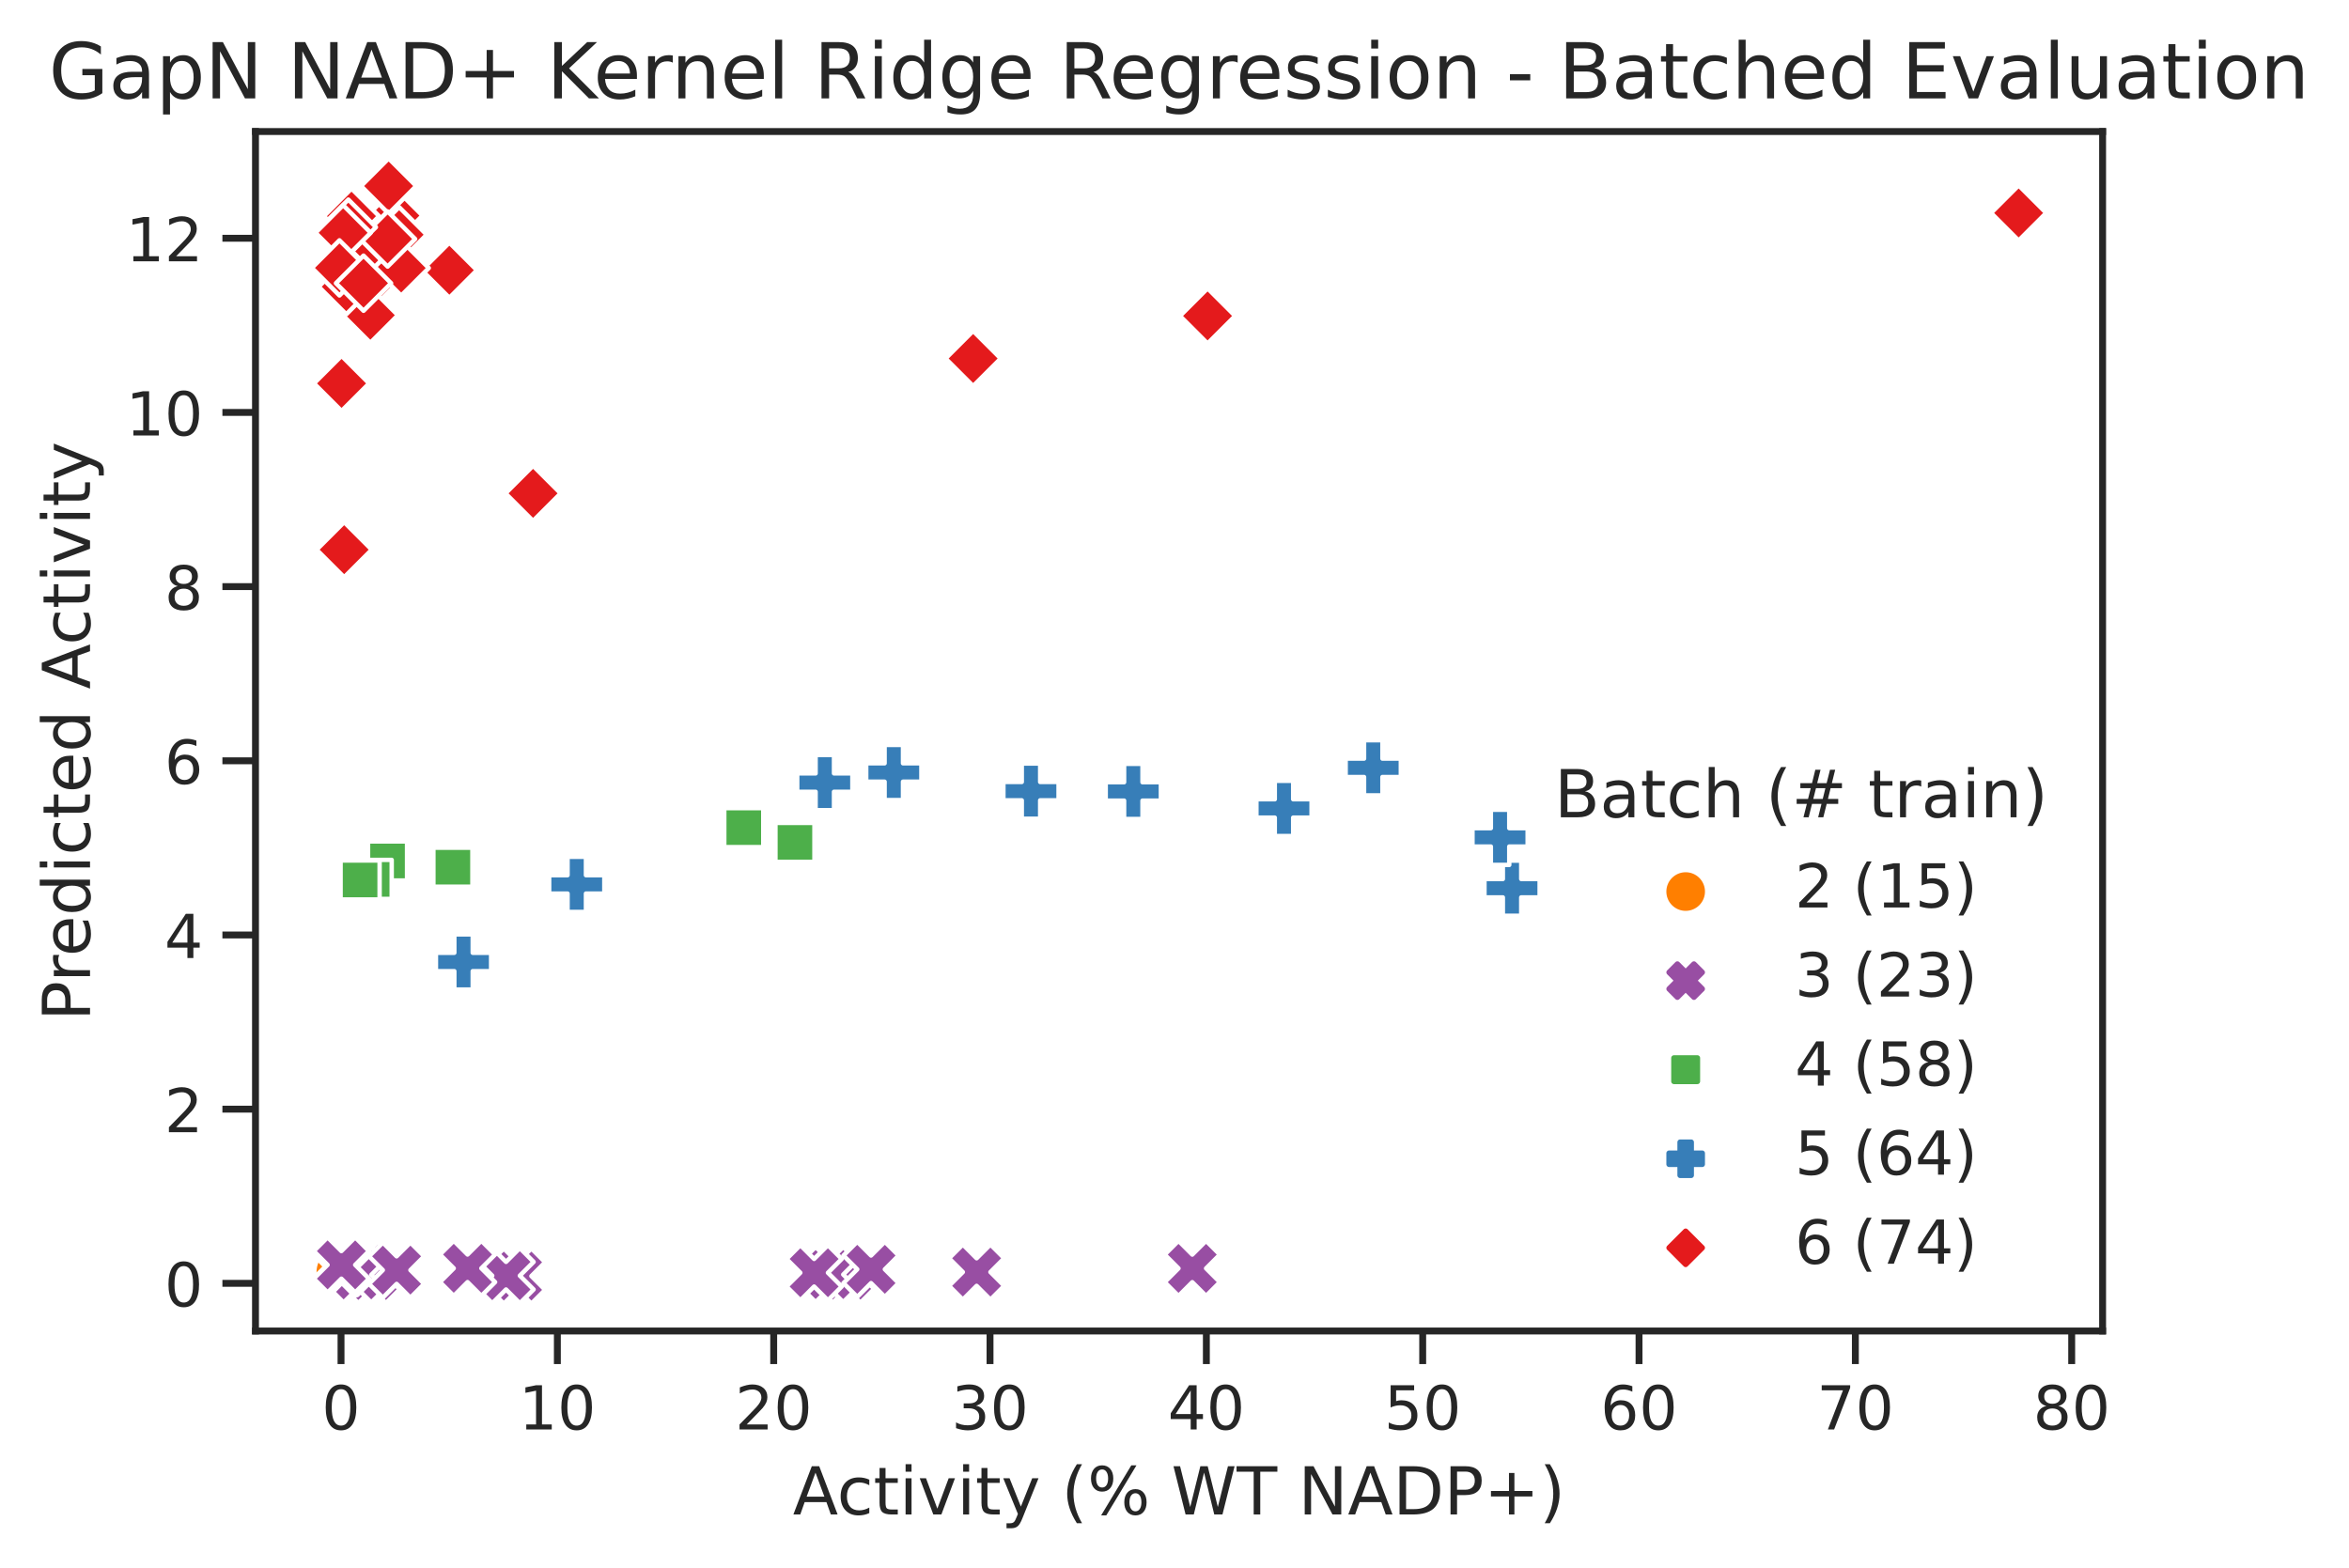 <?xml version="1.0" encoding="utf-8" standalone="no"?>
<!DOCTYPE svg PUBLIC "-//W3C//DTD SVG 1.1//EN"
  "http://www.w3.org/Graphics/SVG/1.1/DTD/svg11.dtd">
<!-- Created with matplotlib (https://matplotlib.org/) -->
<svg height="284.238pt" version="1.1" viewBox="0 0 425.772 284.238" width="425.772pt" xmlns="http://www.w3.org/2000/svg" xmlns:xlink="http://www.w3.org/1999/xlink">
 <defs>
  <style type="text/css">*{stroke-linecap:butt;stroke-linejoin:round;}</style>
 </defs>
 <g id="figure_1">
  <g id="patch_1">
   <path d="M 0 284.238 
L 425.772 284.238 
L 425.772 0 
L 0 0 
z
" style="fill:#ffffff;"/>
  </g>
  <g id="axes_1">
   <g id="patch_2">
    <path d="M 46.311 241.278 
L 381.111 241.278 
L 381.111 23.838 
L 46.311 23.838 
z
" style="fill:#ffffff;"/>
   </g>
   <g id="matplotlib.axis_1">
    <g id="xtick_1">
     <g id="line2d_1">
      <defs>
       <path d="M 0 0 
L 0 6 
" id="mb747b459cc" style="stroke:#262626;stroke-width:1.25;"/>
      </defs>
      <g>
       <use style="fill:#262626;stroke:#262626;stroke-width:1.25;" x="61.814" xlink:href="#mb747b459cc" y="241.278"/>
      </g>
     </g>
     <g id="text_1">
      <!-- 0 -->
      <g style="fill:#262626;" transform="translate(58.315 259.136)scale(0.11 -0.11)">
       <defs>
        <path d="M 31.781 66.406 
Q 24.172 66.406 20.328 58.906 
Q 16.5 51.422 16.5 36.375 
Q 16.5 21.391 20.328 13.891 
Q 24.172 6.391 31.781 6.391 
Q 39.453 6.391 43.281 13.891 
Q 47.125 21.391 47.125 36.375 
Q 47.125 51.422 43.281 58.906 
Q 39.453 66.406 31.781 66.406 
z
M 31.781 74.219 
Q 44.047 74.219 50.516 64.516 
Q 56.984 54.828 56.984 36.375 
Q 56.984 17.969 50.516 8.266 
Q 44.047 -1.422 31.781 -1.422 
Q 19.531 -1.422 13.062 8.266 
Q 6.594 17.969 6.594 36.375 
Q 6.594 54.828 13.062 64.516 
Q 19.531 74.219 31.781 74.219 
z
" id="DejaVuSans-48"/>
       </defs>
       <use xlink:href="#DejaVuSans-48"/>
      </g>
     </g>
    </g>
    <g id="xtick_2">
     <g id="line2d_2">
      <g>
       <use style="fill:#262626;stroke:#262626;stroke-width:1.25;" x="101.026" xlink:href="#mb747b459cc" y="241.278"/>
      </g>
     </g>
     <g id="text_2">
      <!-- 10 -->
      <g style="fill:#262626;" transform="translate(94.027 259.136)scale(0.11 -0.11)">
       <defs>
        <path d="M 12.406 8.297 
L 28.516 8.297 
L 28.516 63.922 
L 10.984 60.406 
L 10.984 69.391 
L 28.422 72.906 
L 38.281 72.906 
L 38.281 8.297 
L 54.391 8.297 
L 54.391 0 
L 12.406 0 
z
" id="DejaVuSans-49"/>
       </defs>
       <use xlink:href="#DejaVuSans-49"/>
       <use x="63.623" xlink:href="#DejaVuSans-48"/>
      </g>
     </g>
    </g>
    <g id="xtick_3">
     <g id="line2d_3">
      <g>
       <use style="fill:#262626;stroke:#262626;stroke-width:1.25;" x="140.238" xlink:href="#mb747b459cc" y="241.278"/>
      </g>
     </g>
     <g id="text_3">
      <!-- 20 -->
      <g style="fill:#262626;" transform="translate(133.239 259.136)scale(0.11 -0.11)">
       <defs>
        <path d="M 19.188 8.297 
L 53.609 8.297 
L 53.609 0 
L 7.328 0 
L 7.328 8.297 
Q 12.938 14.109 22.625 23.891 
Q 32.328 33.688 34.812 36.531 
Q 39.547 41.844 41.422 45.531 
Q 43.312 49.219 43.312 52.781 
Q 43.312 58.594 39.234 62.25 
Q 35.156 65.922 28.609 65.922 
Q 23.969 65.922 18.812 64.312 
Q 13.672 62.703 7.812 59.422 
L 7.812 69.391 
Q 13.766 71.781 18.938 73 
Q 24.125 74.219 28.422 74.219 
Q 39.75 74.219 46.484 68.547 
Q 53.219 62.891 53.219 53.422 
Q 53.219 48.922 51.531 44.891 
Q 49.859 40.875 45.406 35.406 
Q 44.188 33.984 37.641 27.219 
Q 31.109 20.453 19.188 8.297 
z
" id="DejaVuSans-50"/>
       </defs>
       <use xlink:href="#DejaVuSans-50"/>
       <use x="63.623" xlink:href="#DejaVuSans-48"/>
      </g>
     </g>
    </g>
    <g id="xtick_4">
     <g id="line2d_4">
      <g>
       <use style="fill:#262626;stroke:#262626;stroke-width:1.25;" x="179.449" xlink:href="#mb747b459cc" y="241.278"/>
      </g>
     </g>
     <g id="text_4">
      <!-- 30 -->
      <g style="fill:#262626;" transform="translate(172.451 259.136)scale(0.11 -0.11)">
       <defs>
        <path d="M 40.578 39.312 
Q 47.656 37.797 51.625 33 
Q 55.609 28.219 55.609 21.188 
Q 55.609 10.406 48.188 4.484 
Q 40.766 -1.422 27.094 -1.422 
Q 22.516 -1.422 17.656 -0.516 
Q 12.797 0.391 7.625 2.203 
L 7.625 11.719 
Q 11.719 9.328 16.594 8.109 
Q 21.484 6.891 26.812 6.891 
Q 36.078 6.891 40.938 10.547 
Q 45.797 14.203 45.797 21.188 
Q 45.797 27.641 41.281 31.266 
Q 36.766 34.906 28.719 34.906 
L 20.219 34.906 
L 20.219 43.016 
L 29.109 43.016 
Q 36.375 43.016 40.234 45.922 
Q 44.094 48.828 44.094 54.297 
Q 44.094 59.906 40.109 62.906 
Q 36.141 65.922 28.719 65.922 
Q 24.656 65.922 20.016 65.031 
Q 15.375 64.156 9.812 62.312 
L 9.812 71.094 
Q 15.438 72.656 20.344 73.438 
Q 25.25 74.219 29.594 74.219 
Q 40.828 74.219 47.359 69.109 
Q 53.906 64.016 53.906 55.328 
Q 53.906 49.266 50.438 45.094 
Q 46.969 40.922 40.578 39.312 
z
" id="DejaVuSans-51"/>
       </defs>
       <use xlink:href="#DejaVuSans-51"/>
       <use x="63.623" xlink:href="#DejaVuSans-48"/>
      </g>
     </g>
    </g>
    <g id="xtick_5">
     <g id="line2d_5">
      <g>
       <use style="fill:#262626;stroke:#262626;stroke-width:1.25;" x="218.661" xlink:href="#mb747b459cc" y="241.278"/>
      </g>
     </g>
     <g id="text_5">
      <!-- 40 -->
      <g style="fill:#262626;" transform="translate(211.662 259.136)scale(0.11 -0.11)">
       <defs>
        <path d="M 37.797 64.312 
L 12.891 25.391 
L 37.797 25.391 
z
M 35.203 72.906 
L 47.609 72.906 
L 47.609 25.391 
L 58.016 25.391 
L 58.016 17.188 
L 47.609 17.188 
L 47.609 0 
L 37.797 0 
L 37.797 17.188 
L 4.891 17.188 
L 4.891 26.703 
z
" id="DejaVuSans-52"/>
       </defs>
       <use xlink:href="#DejaVuSans-52"/>
       <use x="63.623" xlink:href="#DejaVuSans-48"/>
      </g>
     </g>
    </g>
    <g id="xtick_6">
     <g id="line2d_6">
      <g>
       <use style="fill:#262626;stroke:#262626;stroke-width:1.25;" x="257.873" xlink:href="#mb747b459cc" y="241.278"/>
      </g>
     </g>
     <g id="text_6">
      <!-- 50 -->
      <g style="fill:#262626;" transform="translate(250.874 259.136)scale(0.11 -0.11)">
       <defs>
        <path d="M 10.797 72.906 
L 49.516 72.906 
L 49.516 64.594 
L 19.828 64.594 
L 19.828 46.734 
Q 21.969 47.469 24.109 47.828 
Q 26.266 48.188 28.422 48.188 
Q 40.625 48.188 47.75 41.5 
Q 54.891 34.812 54.891 23.391 
Q 54.891 11.625 47.562 5.094 
Q 40.234 -1.422 26.906 -1.422 
Q 22.312 -1.422 17.547 -0.641 
Q 12.797 0.141 7.719 1.703 
L 7.719 11.625 
Q 12.109 9.234 16.797 8.062 
Q 21.484 6.891 26.703 6.891 
Q 35.156 6.891 40.078 11.328 
Q 45.016 15.766 45.016 23.391 
Q 45.016 31 40.078 35.438 
Q 35.156 39.891 26.703 39.891 
Q 22.75 39.891 18.812 39.016 
Q 14.891 38.141 10.797 36.281 
z
" id="DejaVuSans-53"/>
       </defs>
       <use xlink:href="#DejaVuSans-53"/>
       <use x="63.623" xlink:href="#DejaVuSans-48"/>
      </g>
     </g>
    </g>
    <g id="xtick_7">
     <g id="line2d_7">
      <g>
       <use style="fill:#262626;stroke:#262626;stroke-width:1.25;" x="297.085" xlink:href="#mb747b459cc" y="241.278"/>
      </g>
     </g>
     <g id="text_7">
      <!-- 60 -->
      <g style="fill:#262626;" transform="translate(290.086 259.136)scale(0.11 -0.11)">
       <defs>
        <path d="M 33.016 40.375 
Q 26.375 40.375 22.484 35.828 
Q 18.609 31.297 18.609 23.391 
Q 18.609 15.531 22.484 10.953 
Q 26.375 6.391 33.016 6.391 
Q 39.656 6.391 43.531 10.953 
Q 47.406 15.531 47.406 23.391 
Q 47.406 31.297 43.531 35.828 
Q 39.656 40.375 33.016 40.375 
z
M 52.594 71.297 
L 52.594 62.312 
Q 48.875 64.062 45.094 64.984 
Q 41.312 65.922 37.594 65.922 
Q 27.828 65.922 22.672 59.328 
Q 17.531 52.734 16.797 39.406 
Q 19.672 43.656 24.016 45.922 
Q 28.375 48.188 33.594 48.188 
Q 44.578 48.188 50.953 41.516 
Q 57.328 34.859 57.328 23.391 
Q 57.328 12.156 50.688 5.359 
Q 44.047 -1.422 33.016 -1.422 
Q 20.359 -1.422 13.672 8.266 
Q 6.984 17.969 6.984 36.375 
Q 6.984 53.656 15.188 63.938 
Q 23.391 74.219 37.203 74.219 
Q 40.922 74.219 44.703 73.484 
Q 48.484 72.75 52.594 71.297 
z
" id="DejaVuSans-54"/>
       </defs>
       <use xlink:href="#DejaVuSans-54"/>
       <use x="63.623" xlink:href="#DejaVuSans-48"/>
      </g>
     </g>
    </g>
    <g id="xtick_8">
     <g id="line2d_8">
      <g>
       <use style="fill:#262626;stroke:#262626;stroke-width:1.25;" x="336.297" xlink:href="#mb747b459cc" y="241.278"/>
      </g>
     </g>
     <g id="text_8">
      <!-- 70 -->
      <g style="fill:#262626;" transform="translate(329.298 259.136)scale(0.11 -0.11)">
       <defs>
        <path d="M 8.203 72.906 
L 55.078 72.906 
L 55.078 68.703 
L 28.609 0 
L 18.312 0 
L 43.219 64.594 
L 8.203 64.594 
z
" id="DejaVuSans-55"/>
       </defs>
       <use xlink:href="#DejaVuSans-55"/>
       <use x="63.623" xlink:href="#DejaVuSans-48"/>
      </g>
     </g>
    </g>
    <g id="xtick_9">
     <g id="line2d_9">
      <g>
       <use style="fill:#262626;stroke:#262626;stroke-width:1.25;" x="375.508" xlink:href="#mb747b459cc" y="241.278"/>
      </g>
     </g>
     <g id="text_9">
      <!-- 80 -->
      <g style="fill:#262626;" transform="translate(368.51 259.136)scale(0.11 -0.11)">
       <defs>
        <path d="M 31.781 34.625 
Q 24.75 34.625 20.719 30.859 
Q 16.703 27.094 16.703 20.516 
Q 16.703 13.922 20.719 10.156 
Q 24.75 6.391 31.781 6.391 
Q 38.812 6.391 42.859 10.172 
Q 46.922 13.969 46.922 20.516 
Q 46.922 27.094 42.891 30.859 
Q 38.875 34.625 31.781 34.625 
z
M 21.922 38.812 
Q 15.578 40.375 12.031 44.719 
Q 8.5 49.078 8.5 55.328 
Q 8.5 64.062 14.719 69.141 
Q 20.953 74.219 31.781 74.219 
Q 42.672 74.219 48.875 69.141 
Q 55.078 64.062 55.078 55.328 
Q 55.078 49.078 51.531 44.719 
Q 48 40.375 41.703 38.812 
Q 48.828 37.156 52.797 32.312 
Q 56.781 27.484 56.781 20.516 
Q 56.781 9.906 50.312 4.234 
Q 43.844 -1.422 31.781 -1.422 
Q 19.734 -1.422 13.25 4.234 
Q 6.781 9.906 6.781 20.516 
Q 6.781 27.484 10.781 32.312 
Q 14.797 37.156 21.922 38.812 
z
M 18.312 54.391 
Q 18.312 48.734 21.844 45.562 
Q 25.391 42.391 31.781 42.391 
Q 38.141 42.391 41.719 45.562 
Q 45.312 48.734 45.312 54.391 
Q 45.312 60.062 41.719 63.234 
Q 38.141 66.406 31.781 66.406 
Q 25.391 66.406 21.844 63.234 
Q 18.312 60.062 18.312 54.391 
z
" id="DejaVuSans-56"/>
       </defs>
       <use xlink:href="#DejaVuSans-56"/>
       <use x="63.623" xlink:href="#DejaVuSans-48"/>
      </g>
     </g>
    </g>
    <g id="text_10">
     <!-- Activity (% WT NADP+) -->
     <g style="fill:#262626;" transform="translate(143.713 274.542)scale(0.12 -0.12)">
      <defs>
       <path d="M 34.188 63.188 
L 20.797 26.906 
L 47.609 26.906 
z
M 28.609 72.906 
L 39.797 72.906 
L 67.578 0 
L 57.328 0 
L 50.688 18.703 
L 17.828 18.703 
L 11.188 0 
L 0.781 0 
z
" id="DejaVuSans-65"/>
       <path d="M 48.781 52.594 
L 48.781 44.188 
Q 44.969 46.297 41.141 47.344 
Q 37.312 48.391 33.406 48.391 
Q 24.656 48.391 19.812 42.844 
Q 14.984 37.312 14.984 27.297 
Q 14.984 17.281 19.812 11.734 
Q 24.656 6.203 33.406 6.203 
Q 37.312 6.203 41.141 7.25 
Q 44.969 8.297 48.781 10.406 
L 48.781 2.094 
Q 45.016 0.344 40.984 -0.531 
Q 36.969 -1.422 32.422 -1.422 
Q 20.062 -1.422 12.781 6.344 
Q 5.516 14.109 5.516 27.297 
Q 5.516 40.672 12.859 48.328 
Q 20.219 56 33.016 56 
Q 37.156 56 41.109 55.141 
Q 45.062 54.297 48.781 52.594 
z
" id="DejaVuSans-99"/>
       <path d="M 18.312 70.219 
L 18.312 54.688 
L 36.812 54.688 
L 36.812 47.703 
L 18.312 47.703 
L 18.312 18.016 
Q 18.312 11.328 20.141 9.422 
Q 21.969 7.516 27.594 7.516 
L 36.812 7.516 
L 36.812 0 
L 27.594 0 
Q 17.188 0 13.234 3.875 
Q 9.281 7.766 9.281 18.016 
L 9.281 47.703 
L 2.688 47.703 
L 2.688 54.688 
L 9.281 54.688 
L 9.281 70.219 
z
" id="DejaVuSans-116"/>
       <path d="M 9.422 54.688 
L 18.406 54.688 
L 18.406 0 
L 9.422 0 
z
M 9.422 75.984 
L 18.406 75.984 
L 18.406 64.594 
L 9.422 64.594 
z
" id="DejaVuSans-105"/>
       <path d="M 2.984 54.688 
L 12.5 54.688 
L 29.594 8.797 
L 46.688 54.688 
L 56.203 54.688 
L 35.688 0 
L 23.484 0 
z
" id="DejaVuSans-118"/>
       <path d="M 32.172 -5.078 
Q 28.375 -14.844 24.75 -17.812 
Q 21.141 -20.797 15.094 -20.797 
L 7.906 -20.797 
L 7.906 -13.281 
L 13.188 -13.281 
Q 16.891 -13.281 18.938 -11.516 
Q 21 -9.766 23.484 -3.219 
L 25.094 0.875 
L 2.984 54.688 
L 12.5 54.688 
L 29.594 11.922 
L 46.688 54.688 
L 56.203 54.688 
z
" id="DejaVuSans-121"/>
       <path id="DejaVuSans-32"/>
       <path d="M 31 75.875 
Q 24.469 64.656 21.281 53.656 
Q 18.109 42.672 18.109 31.391 
Q 18.109 20.125 21.312 9.062 
Q 24.516 -2 31 -13.188 
L 23.188 -13.188 
Q 15.875 -1.703 12.234 9.375 
Q 8.594 20.453 8.594 31.391 
Q 8.594 42.281 12.203 53.312 
Q 15.828 64.359 23.188 75.875 
z
" id="DejaVuSans-40"/>
       <path d="M 72.703 32.078 
Q 68.453 32.078 66.031 28.469 
Q 63.625 24.859 63.625 18.406 
Q 63.625 12.062 66.031 8.422 
Q 68.453 4.781 72.703 4.781 
Q 76.859 4.781 79.266 8.422 
Q 81.688 12.062 81.688 18.406 
Q 81.688 24.812 79.266 28.438 
Q 76.859 32.078 72.703 32.078 
z
M 72.703 38.281 
Q 80.422 38.281 84.953 32.906 
Q 89.5 27.547 89.5 18.406 
Q 89.5 9.281 84.938 3.922 
Q 80.375 -1.422 72.703 -1.422 
Q 64.891 -1.422 60.344 3.922 
Q 55.812 9.281 55.812 18.406 
Q 55.812 27.594 60.375 32.938 
Q 64.938 38.281 72.703 38.281 
z
M 22.312 68.016 
Q 18.109 68.016 15.688 64.375 
Q 13.281 60.75 13.281 54.391 
Q 13.281 47.953 15.672 44.328 
Q 18.062 40.719 22.312 40.719 
Q 26.562 40.719 28.969 44.328 
Q 31.391 47.953 31.391 54.391 
Q 31.391 60.688 28.953 64.344 
Q 26.516 68.016 22.312 68.016 
z
M 66.406 74.219 
L 74.219 74.219 
L 28.609 -1.422 
L 20.797 -1.422 
z
M 22.312 74.219 
Q 30.031 74.219 34.609 68.875 
Q 39.203 63.531 39.203 54.391 
Q 39.203 45.172 34.641 39.844 
Q 30.078 34.516 22.312 34.516 
Q 14.547 34.516 10.031 39.859 
Q 5.516 45.219 5.516 54.391 
Q 5.516 63.484 10.047 68.844 
Q 14.594 74.219 22.312 74.219 
z
" id="DejaVuSans-37"/>
       <path d="M 3.328 72.906 
L 13.281 72.906 
L 28.609 11.281 
L 43.891 72.906 
L 54.984 72.906 
L 70.312 11.281 
L 85.594 72.906 
L 95.609 72.906 
L 77.297 0 
L 64.891 0 
L 49.516 63.281 
L 33.984 0 
L 21.578 0 
z
" id="DejaVuSans-87"/>
       <path d="M -0.297 72.906 
L 61.375 72.906 
L 61.375 64.594 
L 35.5 64.594 
L 35.5 0 
L 25.594 0 
L 25.594 64.594 
L -0.297 64.594 
z
" id="DejaVuSans-84"/>
       <path d="M 9.812 72.906 
L 23.094 72.906 
L 55.422 11.922 
L 55.422 72.906 
L 64.984 72.906 
L 64.984 0 
L 51.703 0 
L 19.391 60.984 
L 19.391 0 
L 9.812 0 
z
" id="DejaVuSans-78"/>
       <path d="M 19.672 64.797 
L 19.672 8.109 
L 31.594 8.109 
Q 46.688 8.109 53.688 14.938 
Q 60.688 21.781 60.688 36.531 
Q 60.688 51.172 53.688 57.984 
Q 46.688 64.797 31.594 64.797 
z
M 9.812 72.906 
L 30.078 72.906 
Q 51.266 72.906 61.172 64.094 
Q 71.094 55.281 71.094 36.531 
Q 71.094 17.672 61.125 8.828 
Q 51.172 0 30.078 0 
L 9.812 0 
z
" id="DejaVuSans-68"/>
       <path d="M 19.672 64.797 
L 19.672 37.406 
L 32.078 37.406 
Q 38.969 37.406 42.719 40.969 
Q 46.484 44.531 46.484 51.125 
Q 46.484 57.672 42.719 61.234 
Q 38.969 64.797 32.078 64.797 
z
M 9.812 72.906 
L 32.078 72.906 
Q 44.344 72.906 50.609 67.359 
Q 56.891 61.812 56.891 51.125 
Q 56.891 40.328 50.609 34.812 
Q 44.344 29.297 32.078 29.297 
L 19.672 29.297 
L 19.672 0 
L 9.812 0 
z
" id="DejaVuSans-80"/>
       <path d="M 46 62.703 
L 46 35.5 
L 73.188 35.5 
L 73.188 27.203 
L 46 27.203 
L 46 0 
L 37.797 0 
L 37.797 27.203 
L 10.594 27.203 
L 10.594 35.5 
L 37.797 35.5 
L 37.797 62.703 
z
" id="DejaVuSans-43"/>
       <path d="M 8.016 75.875 
L 15.828 75.875 
Q 23.141 64.359 26.781 53.312 
Q 30.422 42.281 30.422 31.391 
Q 30.422 20.453 26.781 9.375 
Q 23.141 -1.703 15.828 -13.188 
L 8.016 -13.188 
Q 14.5 -2 17.703 9.062 
Q 20.906 20.125 20.906 31.391 
Q 20.906 42.672 17.703 53.656 
Q 14.5 64.656 8.016 75.875 
z
" id="DejaVuSans-41"/>
      </defs>
      <use xlink:href="#DejaVuSans-65"/>
      <use x="66.658" xlink:href="#DejaVuSans-99"/>
      <use x="121.639" xlink:href="#DejaVuSans-116"/>
      <use x="160.848" xlink:href="#DejaVuSans-105"/>
      <use x="188.631" xlink:href="#DejaVuSans-118"/>
      <use x="247.811" xlink:href="#DejaVuSans-105"/>
      <use x="275.594" xlink:href="#DejaVuSans-116"/>
      <use x="314.803" xlink:href="#DejaVuSans-121"/>
      <use x="373.982" xlink:href="#DejaVuSans-32"/>
      <use x="405.77" xlink:href="#DejaVuSans-40"/>
      <use x="444.783" xlink:href="#DejaVuSans-37"/>
      <use x="539.803" xlink:href="#DejaVuSans-32"/>
      <use x="571.59" xlink:href="#DejaVuSans-87"/>
      <use x="670.467" xlink:href="#DejaVuSans-84"/>
      <use x="731.551" xlink:href="#DejaVuSans-32"/>
      <use x="763.338" xlink:href="#DejaVuSans-78"/>
      <use x="838.143" xlink:href="#DejaVuSans-65"/>
      <use x="906.551" xlink:href="#DejaVuSans-68"/>
      <use x="983.553" xlink:href="#DejaVuSans-80"/>
      <use x="1043.855" xlink:href="#DejaVuSans-43"/>
      <use x="1127.645" xlink:href="#DejaVuSans-41"/>
     </g>
    </g>
   </g>
   <g id="matplotlib.axis_2">
    <g id="ytick_1">
     <g id="line2d_10">
      <defs>
       <path d="M 0 0 
L -6 0 
" id="m941c084f4f" style="stroke:#262626;stroke-width:1.25;"/>
      </defs>
      <g>
       <use style="fill:#262626;stroke:#262626;stroke-width:1.25;" x="46.311" xlink:href="#m941c084f4f" y="232.645"/>
      </g>
     </g>
     <g id="text_11">
      <!-- 0 -->
      <g style="fill:#262626;" transform="translate(29.812 236.824)scale(0.11 -0.11)">
       <use xlink:href="#DejaVuSans-48"/>
      </g>
     </g>
    </g>
    <g id="ytick_2">
     <g id="line2d_11">
      <g>
       <use style="fill:#262626;stroke:#262626;stroke-width:1.25;" x="46.311" xlink:href="#m941c084f4f" y="201.069"/>
      </g>
     </g>
     <g id="text_12">
      <!-- 2 -->
      <g style="fill:#262626;" transform="translate(29.812 205.248)scale(0.11 -0.11)">
       <use xlink:href="#DejaVuSans-50"/>
      </g>
     </g>
    </g>
    <g id="ytick_3">
     <g id="line2d_12">
      <g>
       <use style="fill:#262626;stroke:#262626;stroke-width:1.25;" x="46.311" xlink:href="#m941c084f4f" y="169.492"/>
      </g>
     </g>
     <g id="text_13">
      <!-- 4 -->
      <g style="fill:#262626;" transform="translate(29.812 173.671)scale(0.11 -0.11)">
       <use xlink:href="#DejaVuSans-52"/>
      </g>
     </g>
    </g>
    <g id="ytick_4">
     <g id="line2d_13">
      <g>
       <use style="fill:#262626;stroke:#262626;stroke-width:1.25;" x="46.311" xlink:href="#m941c084f4f" y="137.916"/>
      </g>
     </g>
     <g id="text_14">
      <!-- 6 -->
      <g style="fill:#262626;" transform="translate(29.812 142.095)scale(0.11 -0.11)">
       <use xlink:href="#DejaVuSans-54"/>
      </g>
     </g>
    </g>
    <g id="ytick_5">
     <g id="line2d_14">
      <g>
       <use style="fill:#262626;stroke:#262626;stroke-width:1.25;" x="46.311" xlink:href="#m941c084f4f" y="106.34"/>
      </g>
     </g>
     <g id="text_15">
      <!-- 8 -->
      <g style="fill:#262626;" transform="translate(29.812 110.519)scale(0.11 -0.11)">
       <use xlink:href="#DejaVuSans-56"/>
      </g>
     </g>
    </g>
    <g id="ytick_6">
     <g id="line2d_15">
      <g>
       <use style="fill:#262626;stroke:#262626;stroke-width:1.25;" x="46.311" xlink:href="#m941c084f4f" y="74.763"/>
      </g>
     </g>
     <g id="text_16">
      <!-- 10 -->
      <g style="fill:#262626;" transform="translate(22.814 78.942)scale(0.11 -0.11)">
       <use xlink:href="#DejaVuSans-49"/>
       <use x="63.623" xlink:href="#DejaVuSans-48"/>
      </g>
     </g>
    </g>
    <g id="ytick_7">
     <g id="line2d_16">
      <g>
       <use style="fill:#262626;stroke:#262626;stroke-width:1.25;" x="46.311" xlink:href="#m941c084f4f" y="43.187"/>
      </g>
     </g>
     <g id="text_17">
      <!-- 12 -->
      <g style="fill:#262626;" transform="translate(22.814 47.366)scale(0.11 -0.11)">
       <use xlink:href="#DejaVuSans-49"/>
       <use x="63.623" xlink:href="#DejaVuSans-50"/>
      </g>
     </g>
    </g>
    <g id="text_18">
     <!-- Predicted Activity -->
     <g style="fill:#262626;" transform="translate(16.318 185.068)rotate(-90)scale(0.12 -0.12)">
      <defs>
       <path d="M 41.109 46.297 
Q 39.594 47.172 37.812 47.578 
Q 36.031 48 33.891 48 
Q 26.266 48 22.188 43.047 
Q 18.109 38.094 18.109 28.812 
L 18.109 0 
L 9.078 0 
L 9.078 54.688 
L 18.109 54.688 
L 18.109 46.188 
Q 20.953 51.172 25.484 53.578 
Q 30.031 56 36.531 56 
Q 37.453 56 38.578 55.875 
Q 39.703 55.766 41.062 55.516 
z
" id="DejaVuSans-114"/>
       <path d="M 56.203 29.594 
L 56.203 25.203 
L 14.891 25.203 
Q 15.484 15.922 20.484 11.062 
Q 25.484 6.203 34.422 6.203 
Q 39.594 6.203 44.453 7.469 
Q 49.312 8.734 54.109 11.281 
L 54.109 2.781 
Q 49.266 0.734 44.188 -0.344 
Q 39.109 -1.422 33.891 -1.422 
Q 20.797 -1.422 13.156 6.188 
Q 5.516 13.812 5.516 26.812 
Q 5.516 40.234 12.766 48.109 
Q 20.016 56 32.328 56 
Q 43.359 56 49.781 48.891 
Q 56.203 41.797 56.203 29.594 
z
M 47.219 32.234 
Q 47.125 39.594 43.094 43.984 
Q 39.062 48.391 32.422 48.391 
Q 24.906 48.391 20.391 44.141 
Q 15.875 39.891 15.188 32.172 
z
" id="DejaVuSans-101"/>
       <path d="M 45.406 46.391 
L 45.406 75.984 
L 54.391 75.984 
L 54.391 0 
L 45.406 0 
L 45.406 8.203 
Q 42.578 3.328 38.25 0.953 
Q 33.938 -1.422 27.875 -1.422 
Q 17.969 -1.422 11.734 6.484 
Q 5.516 14.406 5.516 27.297 
Q 5.516 40.188 11.734 48.094 
Q 17.969 56 27.875 56 
Q 33.938 56 38.25 53.625 
Q 42.578 51.266 45.406 46.391 
z
M 14.797 27.297 
Q 14.797 17.391 18.875 11.75 
Q 22.953 6.109 30.078 6.109 
Q 37.203 6.109 41.297 11.75 
Q 45.406 17.391 45.406 27.297 
Q 45.406 37.203 41.297 42.844 
Q 37.203 48.484 30.078 48.484 
Q 22.953 48.484 18.875 42.844 
Q 14.797 37.203 14.797 27.297 
z
" id="DejaVuSans-100"/>
      </defs>
      <use xlink:href="#DejaVuSans-80"/>
      <use x="58.553" xlink:href="#DejaVuSans-114"/>
      <use x="97.416" xlink:href="#DejaVuSans-101"/>
      <use x="158.939" xlink:href="#DejaVuSans-100"/>
      <use x="222.416" xlink:href="#DejaVuSans-105"/>
      <use x="250.199" xlink:href="#DejaVuSans-99"/>
      <use x="305.18" xlink:href="#DejaVuSans-116"/>
      <use x="344.389" xlink:href="#DejaVuSans-101"/>
      <use x="405.912" xlink:href="#DejaVuSans-100"/>
      <use x="469.389" xlink:href="#DejaVuSans-32"/>
      <use x="501.176" xlink:href="#DejaVuSans-65"/>
      <use x="567.834" xlink:href="#DejaVuSans-99"/>
      <use x="622.814" xlink:href="#DejaVuSans-116"/>
      <use x="662.023" xlink:href="#DejaVuSans-105"/>
      <use x="689.807" xlink:href="#DejaVuSans-118"/>
      <use x="748.986" xlink:href="#DejaVuSans-105"/>
      <use x="776.77" xlink:href="#DejaVuSans-116"/>
      <use x="815.979" xlink:href="#DejaVuSans-121"/>
     </g>
    </g>
   </g>
   <g id="PathCollection_1">
    <path clip-path="url(#pc1c76a8b2c)" d="M 61.972 235.979 
C 63.298 235.979 64.57 235.452 65.508 234.515 
C 66.445 233.577 66.972 232.305 66.972 230.979 
C 66.972 229.653 66.445 228.381 65.508 227.444 
C 64.57 226.506 63.298 225.979 61.972 225.979 
C 60.646 225.979 59.374 226.506 58.437 227.444 
C 57.499 228.381 56.972 229.653 56.972 230.979 
C 56.972 232.305 57.499 233.577 58.437 234.515 
C 59.374 235.452 60.646 235.979 61.972 235.979 
z
" style="fill:#ff7f00;stroke:#ffffff;stroke-width:0.8;"/>
    <path clip-path="url(#pc1c76a8b2c)" d="M 61.814 236.132 
C 63.14 236.132 64.412 235.605 65.35 234.668 
C 66.287 233.73 66.814 232.458 66.814 231.132 
C 66.814 229.806 66.287 228.534 65.35 227.597 
C 64.412 226.659 63.14 226.132 61.814 226.132 
C 60.488 226.132 59.216 226.659 58.278 227.597 
C 57.341 228.534 56.814 229.806 56.814 231.132 
C 56.814 232.458 57.341 233.73 58.278 234.668 
C 59.216 235.605 60.488 236.132 61.814 236.132 
z
" style="fill:#ff7f00;stroke:#ffffff;stroke-width:0.8;"/>
    <path clip-path="url(#pc1c76a8b2c)" d="M 61.909 236.32 
C 63.235 236.32 64.507 235.794 65.444 234.856 
C 66.382 233.918 66.909 232.646 66.909 231.32 
C 66.909 229.994 66.382 228.722 65.444 227.785 
C 64.507 226.847 63.235 226.32 61.909 226.32 
C 60.583 226.32 59.311 226.847 58.373 227.785 
C 57.436 228.722 56.909 229.994 56.909 231.32 
C 56.909 232.646 57.436 233.918 58.373 234.856 
C 59.311 235.794 60.583 236.32 61.909 236.32 
z
" style="fill:#ff7f00;stroke:#ffffff;stroke-width:0.8;"/>
    <path clip-path="url(#pc1c76a8b2c)" d="M 61.856 236.394 
C 63.182 236.394 64.454 235.867 65.392 234.93 
C 66.329 233.992 66.856 232.72 66.856 231.394 
C 66.856 230.068 66.329 228.796 65.392 227.859 
C 64.454 226.921 63.182 226.394 61.856 226.394 
C 60.53 226.394 59.258 226.921 58.321 227.859 
C 57.383 228.796 56.856 230.068 56.856 231.394 
C 56.856 232.72 57.383 233.992 58.321 234.93 
C 59.258 235.867 60.53 236.394 61.856 236.394 
z
" style="fill:#ff7f00;stroke:#ffffff;stroke-width:0.8;"/>
    <path clip-path="url(#pc1c76a8b2c)" d="M 62.12 236.088 
C 63.446 236.088 64.717 235.561 65.655 234.623 
C 66.593 233.686 67.12 232.414 67.12 231.088 
C 67.12 229.762 66.593 228.49 65.655 227.552 
C 64.717 226.615 63.446 226.088 62.12 226.088 
C 60.794 226.088 59.522 226.615 58.584 227.552 
C 57.646 228.49 57.12 229.762 57.12 231.088 
C 57.12 232.414 57.646 233.686 58.584 234.623 
C 59.522 235.561 60.794 236.088 62.12 236.088 
z
" style="fill:#ff7f00;stroke:#ffffff;stroke-width:0.8;"/>
    <path clip-path="url(#pc1c76a8b2c)" d="M 62.067 235.973 
C 63.393 235.973 64.665 235.446 65.602 234.509 
C 66.54 233.571 67.067 232.299 67.067 230.973 
C 67.067 229.647 66.54 228.375 65.602 227.437 
C 64.665 226.5 63.393 225.973 62.067 225.973 
C 60.741 225.973 59.469 226.5 58.531 227.437 
C 57.594 228.375 57.067 229.647 57.067 230.973 
C 57.067 232.299 57.594 233.571 58.531 234.509 
C 59.469 235.446 60.741 235.973 62.067 235.973 
z
" style="fill:#ff7f00;stroke:#ffffff;stroke-width:0.8;"/>
    <path clip-path="url(#pc1c76a8b2c)" d="M 62.436 235.654 
C 63.762 235.654 65.034 235.127 65.971 234.19 
C 66.909 233.252 67.436 231.98 67.436 230.654 
C 67.436 229.328 66.909 228.056 65.971 227.119 
C 65.034 226.181 63.762 225.654 62.436 225.654 
C 61.11 225.654 59.838 226.181 58.9 227.119 
C 57.963 228.056 57.436 229.328 57.436 230.654 
C 57.436 231.98 57.963 233.252 58.9 234.19 
C 59.838 235.127 61.11 235.654 62.436 235.654 
z
" style="fill:#ff7f00;stroke:#ffffff;stroke-width:0.8;"/>
    <path clip-path="url(#pc1c76a8b2c)" d="M 61.972 235.627 
C 63.298 235.627 64.57 235.101 65.508 234.163 
C 66.445 233.225 66.972 231.953 66.972 230.627 
C 66.972 229.301 66.445 228.029 65.508 227.092 
C 64.57 226.154 63.298 225.627 61.972 225.627 
C 60.646 225.627 59.374 226.154 58.437 227.092 
C 57.499 228.029 56.972 229.301 56.972 230.627 
C 56.972 231.953 57.499 233.225 58.437 234.163 
C 59.374 235.101 60.646 235.627 61.972 235.627 
z
" style="fill:#ff7f00;stroke:#ffffff;stroke-width:0.8;"/>
    <path clip-path="url(#pc1c76a8b2c)" d="M 59.63 234.648 
L 62.13 232.148 
L 64.63 234.648 
L 67.13 232.148 
L 64.63 229.648 
L 67.13 227.148 
L 64.63 224.648 
L 62.13 227.148 
L 59.63 224.648 
L 57.13 227.148 
L 59.63 229.648 
L 57.13 232.148 
z
" style="fill:#984ea3;stroke:#ffffff;stroke-width:0.8;"/>
    <path clip-path="url(#pc1c76a8b2c)" d="M 60.368 234.901 
L 62.868 232.401 
L 65.368 234.901 
L 67.868 232.401 
L 65.368 229.901 
L 67.868 227.401 
L 65.368 224.901 
L 62.868 227.401 
L 60.368 224.901 
L 57.868 227.401 
L 60.368 229.901 
L 57.868 232.401 
z
" style="fill:#984ea3;stroke:#ffffff;stroke-width:0.8;"/>
    <path clip-path="url(#pc1c76a8b2c)" d="M 63.993 234.877 
L 66.493 232.377 
L 68.993 234.877 
L 71.493 232.377 
L 68.993 229.877 
L 71.493 227.377 
L 68.993 224.877 
L 66.493 227.377 
L 63.993 224.877 
L 61.493 227.377 
L 63.993 229.877 
L 61.493 232.377 
z
" style="fill:#984ea3;stroke:#ffffff;stroke-width:0.8;"/>
    <path clip-path="url(#pc1c76a8b2c)" d="M 59.967 234.504 
L 62.467 232.004 
L 64.967 234.504 
L 67.467 232.004 
L 64.967 229.504 
L 67.467 227.004 
L 64.967 224.504 
L 62.467 227.004 
L 59.967 224.504 
L 57.467 227.004 
L 59.967 229.504 
L 57.467 232.004 
z
" style="fill:#984ea3;stroke:#ffffff;stroke-width:0.8;"/>
    <path clip-path="url(#pc1c76a8b2c)" d="M 59.525 234.821 
L 62.025 232.321 
L 64.525 234.821 
L 67.025 232.321 
L 64.525 229.821 
L 67.025 227.321 
L 64.525 224.821 
L 62.025 227.321 
L 59.525 224.821 
L 57.025 227.321 
L 59.525 229.821 
L 57.025 232.321 
z
" style="fill:#984ea3;stroke:#ffffff;stroke-width:0.8;"/>
    <path clip-path="url(#pc1c76a8b2c)" d="M 59.662 234.885 
L 62.162 232.385 
L 64.662 234.885 
L 67.162 232.385 
L 64.662 229.885 
L 67.162 227.385 
L 64.662 224.885 
L 62.162 227.385 
L 59.662 224.885 
L 57.162 227.385 
L 59.662 229.885 
L 57.162 232.385 
z
" style="fill:#984ea3;stroke:#ffffff;stroke-width:0.8;"/>
    <path clip-path="url(#pc1c76a8b2c)" d="M 59.419 234.528 
L 61.919 232.028 
L 64.419 234.528 
L 66.919 232.028 
L 64.419 229.528 
L 66.919 227.028 
L 64.419 224.528 
L 61.919 227.028 
L 59.419 224.528 
L 56.919 227.028 
L 59.419 229.528 
L 56.919 232.028 
z
" style="fill:#984ea3;stroke:#ffffff;stroke-width:0.8;"/>
    <path clip-path="url(#pc1c76a8b2c)" d="M 61.517 234.439 
L 64.017 231.939 
L 66.517 234.439 
L 69.017 231.939 
L 66.517 229.439 
L 69.017 226.939 
L 66.517 224.439 
L 64.017 226.939 
L 61.517 224.439 
L 59.017 226.939 
L 61.517 229.439 
L 59.017 231.939 
z
" style="fill:#984ea3;stroke:#ffffff;stroke-width:0.8;"/>
    <path clip-path="url(#pc1c76a8b2c)" d="M 64.657 235.8 
L 67.157 233.3 
L 69.657 235.8 
L 72.157 233.3 
L 69.657 230.8 
L 72.157 228.3 
L 69.657 225.8 
L 67.157 228.3 
L 64.657 225.8 
L 62.157 228.3 
L 64.657 230.8 
L 62.157 233.3 
z
" style="fill:#984ea3;stroke:#ffffff;stroke-width:0.8;"/>
    <path clip-path="url(#pc1c76a8b2c)" d="M 64.646 235.673 
L 67.146 233.173 
L 69.646 235.673 
L 72.146 233.173 
L 69.646 230.673 
L 72.146 228.173 
L 69.646 225.673 
L 67.146 228.173 
L 64.646 225.673 
L 62.146 228.173 
L 64.646 230.673 
L 62.146 233.173 
z
" style="fill:#984ea3;stroke:#ffffff;stroke-width:0.8;"/>
    <path clip-path="url(#pc1c76a8b2c)" d="M 62.191 235.202 
L 64.691 232.702 
L 67.191 235.202 
L 69.691 232.702 
L 67.191 230.202 
L 69.691 227.702 
L 67.191 225.202 
L 64.691 227.702 
L 62.191 225.202 
L 59.691 227.702 
L 62.191 230.202 
L 59.691 232.702 
z
" style="fill:#984ea3;stroke:#ffffff;stroke-width:0.8;"/>
    <path clip-path="url(#pc1c76a8b2c)" d="M 63.477 235.059 
L 65.977 232.559 
L 68.477 235.059 
L 70.977 232.559 
L 68.477 230.059 
L 70.977 227.559 
L 68.477 225.059 
L 65.977 227.559 
L 63.477 225.059 
L 60.977 227.559 
L 63.477 230.059 
L 60.977 232.559 
z
" style="fill:#984ea3;stroke:#ffffff;stroke-width:0.8;"/>
    <path clip-path="url(#pc1c76a8b2c)" d="M 61.611 235.295 
L 64.111 232.795 
L 66.611 235.295 
L 69.111 232.795 
L 66.611 230.295 
L 69.111 227.795 
L 66.611 225.295 
L 64.111 227.795 
L 61.611 225.295 
L 59.111 227.795 
L 61.611 230.295 
L 59.111 232.795 
z
" style="fill:#984ea3;stroke:#ffffff;stroke-width:0.8;"/>
    <path clip-path="url(#pc1c76a8b2c)" d="M 61.053 235.055 
L 63.553 232.555 
L 66.053 235.055 
L 68.553 232.555 
L 66.053 230.055 
L 68.553 227.555 
L 66.053 225.055 
L 63.553 227.555 
L 61.053 225.055 
L 58.553 227.555 
L 61.053 230.055 
L 58.553 232.555 
z
" style="fill:#984ea3;stroke:#ffffff;stroke-width:0.8;"/>
    <path clip-path="url(#pc1c76a8b2c)" d="M 64.952 236.213 
L 67.452 233.713 
L 69.952 236.213 
L 72.452 233.713 
L 69.952 231.213 
L 72.452 228.713 
L 69.952 226.213 
L 67.452 228.713 
L 64.952 226.213 
L 62.452 228.713 
L 64.952 231.213 
L 62.452 233.713 
z
" style="fill:#984ea3;stroke:#ffffff;stroke-width:0.8;"/>
    <path clip-path="url(#pc1c76a8b2c)" d="M 62.286 236.114 
L 64.786 233.614 
L 67.286 236.114 
L 69.786 233.614 
L 67.286 231.114 
L 69.786 228.614 
L 67.286 226.114 
L 64.786 228.614 
L 62.286 226.114 
L 59.786 228.614 
L 62.286 231.114 
L 59.786 233.614 
z
" style="fill:#984ea3;stroke:#ffffff;stroke-width:0.8;"/>
    <path clip-path="url(#pc1c76a8b2c)" d="M 91.319 236.326 
L 93.819 233.826 
L 96.319 236.326 
L 98.819 233.826 
L 96.319 231.326 
L 98.819 228.826 
L 96.319 226.326 
L 93.819 228.826 
L 91.319 226.326 
L 88.819 228.826 
L 91.319 231.326 
L 88.819 233.826 
z
" style="fill:#984ea3;stroke:#ffffff;stroke-width:0.8;"/>
    <path clip-path="url(#pc1c76a8b2c)" d="M 89.222 236.254 
L 91.722 233.754 
L 94.222 236.254 
L 96.722 233.754 
L 94.222 231.254 
L 96.722 228.754 
L 94.222 226.254 
L 91.722 228.754 
L 89.222 226.254 
L 86.722 228.754 
L 89.222 231.254 
L 86.722 233.754 
z
" style="fill:#984ea3;stroke:#ffffff;stroke-width:0.8;"/>
    <path clip-path="url(#pc1c76a8b2c)" d="M 150.957 236.15 
L 153.457 233.65 
L 155.957 236.15 
L 158.457 233.65 
L 155.957 231.15 
L 158.457 228.65 
L 155.957 226.15 
L 153.457 228.65 
L 150.957 226.15 
L 148.457 228.65 
L 150.957 231.15 
L 148.457 233.65 
z
" style="fill:#984ea3;stroke:#ffffff;stroke-width:0.8;"/>
    <path clip-path="url(#pc1c76a8b2c)" d="M 147.838 236.046 
L 150.338 233.546 
L 152.838 236.046 
L 155.338 233.546 
L 152.838 231.046 
L 155.338 228.546 
L 152.838 226.046 
L 150.338 228.546 
L 147.838 226.046 
L 145.338 228.546 
L 147.838 231.046 
L 145.338 233.546 
z
" style="fill:#984ea3;stroke:#ffffff;stroke-width:0.8;"/>
    <path clip-path="url(#pc1c76a8b2c)" d="M 59.451 234.555 
L 61.951 232.055 
L 64.451 234.555 
L 66.951 232.055 
L 64.451 229.555 
L 66.951 227.055 
L 64.451 224.555 
L 61.951 227.055 
L 59.451 224.555 
L 56.951 227.055 
L 59.451 229.555 
L 56.951 232.055 
z
" style="fill:#984ea3;stroke:#ffffff;stroke-width:0.8;"/>
    <path clip-path="url(#pc1c76a8b2c)" d="M 59.398 234.868 
L 61.898 232.368 
L 64.398 234.868 
L 66.898 232.368 
L 64.398 229.868 
L 66.898 227.368 
L 64.398 224.868 
L 61.898 227.368 
L 59.398 224.868 
L 56.898 227.368 
L 59.398 229.868 
L 56.898 232.368 
z
" style="fill:#984ea3;stroke:#ffffff;stroke-width:0.8;"/>
    <path clip-path="url(#pc1c76a8b2c)" d="M 59.367 234.777 
L 61.867 232.277 
L 64.367 234.777 
L 66.867 232.277 
L 64.367 229.777 
L 66.867 227.277 
L 64.367 224.777 
L 61.867 227.277 
L 59.367 224.777 
L 56.867 227.277 
L 59.367 229.777 
L 56.867 232.277 
z
" style="fill:#984ea3;stroke:#ffffff;stroke-width:0.8;"/>
    <path clip-path="url(#pc1c76a8b2c)" d="M 59.767 234.766 
L 62.267 232.266 
L 64.767 234.766 
L 67.267 232.266 
L 64.767 229.766 
L 67.267 227.266 
L 64.767 224.766 
L 62.267 227.266 
L 59.767 224.766 
L 57.267 227.266 
L 59.767 229.766 
L 57.267 232.266 
z
" style="fill:#984ea3;stroke:#ffffff;stroke-width:0.8;"/>
    <path clip-path="url(#pc1c76a8b2c)" d="M 59.209 234.376 
L 61.709 231.876 
L 64.209 234.376 
L 66.709 231.876 
L 64.209 229.376 
L 66.709 226.876 
L 64.209 224.376 
L 61.709 226.876 
L 59.209 224.376 
L 56.709 226.876 
L 59.209 229.376 
L 56.709 231.876 
z
" style="fill:#984ea3;stroke:#ffffff;stroke-width:0.8;"/>
    <path clip-path="url(#pc1c76a8b2c)" d="M 59.114 234.729 
L 61.614 232.229 
L 64.114 234.729 
L 66.614 232.229 
L 64.114 229.729 
L 66.614 227.229 
L 64.114 224.729 
L 61.614 227.229 
L 59.114 224.729 
L 56.614 227.229 
L 59.114 229.729 
L 56.614 232.229 
z
" style="fill:#984ea3;stroke:#ffffff;stroke-width:0.8;"/>
    <path clip-path="url(#pc1c76a8b2c)" d="M 59.409 234.854 
L 61.909 232.354 
L 64.409 234.854 
L 66.909 232.354 
L 64.409 229.854 
L 66.909 227.354 
L 64.409 224.854 
L 61.909 227.354 
L 59.409 224.854 
L 56.909 227.354 
L 59.409 229.854 
L 56.909 232.354 
z
" style="fill:#984ea3;stroke:#ffffff;stroke-width:0.8;"/>
    <path clip-path="url(#pc1c76a8b2c)" d="M 59.346 234.426 
L 61.846 231.926 
L 64.346 234.426 
L 66.846 231.926 
L 64.346 229.426 
L 66.846 226.926 
L 64.346 224.426 
L 61.846 226.926 
L 59.346 224.426 
L 56.846 226.926 
L 59.346 229.426 
L 56.846 231.926 
z
" style="fill:#984ea3;stroke:#ffffff;stroke-width:0.8;"/>
    <path clip-path="url(#pc1c76a8b2c)" d="M 59.377 234.296 
L 61.877 231.796 
L 64.377 234.296 
L 66.877 231.796 
L 64.377 229.296 
L 66.877 226.796 
L 64.377 224.296 
L 61.877 226.796 
L 59.377 224.296 
L 56.877 226.796 
L 59.377 229.296 
L 56.877 231.796 
z
" style="fill:#984ea3;stroke:#ffffff;stroke-width:0.8;"/>
    <path clip-path="url(#pc1c76a8b2c)" d="M 145.066 235.721 
L 147.566 233.221 
L 150.066 235.721 
L 152.566 233.221 
L 150.066 230.721 
L 152.566 228.221 
L 150.066 225.721 
L 147.566 228.221 
L 145.066 225.721 
L 142.566 228.221 
L 145.066 230.721 
L 142.566 233.221 
z
" style="fill:#984ea3;stroke:#ffffff;stroke-width:0.8;"/>
    <path clip-path="url(#pc1c76a8b2c)" d="M 174.521 235.599 
L 177.021 233.099 
L 179.521 235.599 
L 182.021 233.099 
L 179.521 230.599 
L 182.021 228.099 
L 179.521 225.599 
L 177.021 228.099 
L 174.521 225.599 
L 172.021 228.099 
L 174.521 230.599 
L 172.021 233.099 
z
" style="fill:#984ea3;stroke:#ffffff;stroke-width:0.8;"/>
    <path clip-path="url(#pc1c76a8b2c)" d="M 155.383 235.1 
L 157.883 232.6 
L 160.383 235.1 
L 162.883 232.6 
L 160.383 230.1 
L 162.883 227.6 
L 160.383 225.1 
L 157.883 227.6 
L 155.383 225.1 
L 152.883 227.6 
L 155.383 230.1 
L 152.883 232.6 
z
" style="fill:#984ea3;stroke:#ffffff;stroke-width:0.8;"/>
    <path clip-path="url(#pc1c76a8b2c)" d="M 213.609 234.931 
L 216.109 232.431 
L 218.609 234.931 
L 221.109 232.431 
L 218.609 229.931 
L 221.109 227.431 
L 218.609 224.931 
L 216.109 227.431 
L 213.609 224.931 
L 211.109 227.431 
L 213.609 229.931 
L 211.109 232.431 
z
" style="fill:#984ea3;stroke:#ffffff;stroke-width:0.8;"/>
    <path clip-path="url(#pc1c76a8b2c)" d="M 69.389 235.245 
L 71.889 232.745 
L 74.389 235.245 
L 76.889 232.745 
L 74.389 230.245 
L 76.889 227.745 
L 74.389 225.245 
L 71.889 227.745 
L 69.389 225.245 
L 66.889 227.745 
L 69.389 230.245 
L 66.889 232.745 
z
" style="fill:#984ea3;stroke:#ffffff;stroke-width:0.8;"/>
    <path clip-path="url(#pc1c76a8b2c)" d="M 82.246 234.917 
L 84.746 232.417 
L 87.246 234.917 
L 89.746 232.417 
L 87.246 229.917 
L 89.746 227.417 
L 87.246 224.917 
L 84.746 227.417 
L 82.246 224.917 
L 79.746 227.417 
L 82.246 229.917 
L 79.746 232.417 
z
" style="fill:#984ea3;stroke:#ffffff;stroke-width:0.8;"/>
    <path clip-path="url(#pc1c76a8b2c)" d="M 66.709 152.54 
L 66.709 159.611 
L 73.78 159.611 
L 73.78 152.54 
z
" style="fill:#4daf4a;stroke:#ffffff;stroke-width:0.8;"/>
    <path clip-path="url(#pc1c76a8b2c)" d="M 63.927 155.881 
L 63.927 162.952 
L 70.998 162.952 
L 70.998 155.881 
z
" style="fill:#4daf4a;stroke:#ffffff;stroke-width:0.8;"/>
    <path clip-path="url(#pc1c76a8b2c)" d="M 78.555 153.67 
L 78.555 160.741 
L 85.626 160.741 
L 85.626 153.67 
z
" style="fill:#4daf4a;stroke:#ffffff;stroke-width:0.8;"/>
    <path clip-path="url(#pc1c76a8b2c)" d="M 61.735 155.988 
L 61.735 163.059 
L 68.806 163.059 
L 68.806 155.988 
z
" style="fill:#4daf4a;stroke:#ffffff;stroke-width:0.8;"/>
    <path clip-path="url(#pc1c76a8b2c)" d="M 131.279 146.495 
L 131.279 153.566 
L 138.35 153.566 
L 138.35 146.495 
z
" style="fill:#4daf4a;stroke:#ffffff;stroke-width:0.8;"/>
    <path clip-path="url(#pc1c76a8b2c)" d="M 140.553 149.174 
L 140.553 156.245 
L 147.624 156.245 
L 147.624 149.174 
z
" style="fill:#4daf4a;stroke:#ffffff;stroke-width:0.8;"/>
    <path clip-path="url(#pc1c76a8b2c)" d="M 160.34 145.037 
L 163.673 145.037 
L 163.673 141.704 
L 167.007 141.704 
L 167.007 138.37 
L 163.673 138.37 
L 163.673 135.037 
L 160.34 135.037 
L 160.34 138.37 
L 157.007 138.37 
L 157.007 141.704 
L 160.34 141.704 
z
" style="fill:#377eb8;stroke:#ffffff;stroke-width:0.8;"/>
    <path clip-path="url(#pc1c76a8b2c)" d="M 203.751 148.468 
L 207.084 148.468 
L 207.084 145.135 
L 210.418 145.135 
L 210.418 141.801 
L 207.084 141.801 
L 207.084 138.468 
L 203.751 138.468 
L 203.751 141.801 
L 200.418 141.801 
L 200.418 145.135 
L 203.751 145.135 
z
" style="fill:#377eb8;stroke:#ffffff;stroke-width:0.8;"/>
    <path clip-path="url(#pc1c76a8b2c)" d="M 185.205 148.417 
L 188.538 148.417 
L 188.538 145.084 
L 191.871 145.084 
L 191.871 141.75 
L 188.538 141.75 
L 188.538 138.417 
L 185.205 138.417 
L 185.205 141.75 
L 181.871 141.75 
L 181.871 145.084 
L 185.205 145.084 
z
" style="fill:#377eb8;stroke:#ffffff;stroke-width:0.8;"/>
    <path clip-path="url(#pc1c76a8b2c)" d="M 247.243 144.187 
L 250.577 144.187 
L 250.577 140.854 
L 253.91 140.854 
L 253.91 137.521 
L 250.577 137.521 
L 250.577 134.187 
L 247.243 134.187 
L 247.243 137.521 
L 243.91 137.521 
L 243.91 140.854 
L 247.243 140.854 
z
" style="fill:#377eb8;stroke:#ffffff;stroke-width:0.8;"/>
    <path clip-path="url(#pc1c76a8b2c)" d="M 272.402 166.011 
L 275.735 166.011 
L 275.735 162.678 
L 279.068 162.678 
L 279.068 159.345 
L 275.735 159.345 
L 275.735 156.011 
L 272.402 156.011 
L 272.402 159.345 
L 269.068 159.345 
L 269.068 162.678 
L 272.402 162.678 
z
" style="fill:#377eb8;stroke:#ffffff;stroke-width:0.8;"/>
    <path clip-path="url(#pc1c76a8b2c)" d="M 270.23 156.792 
L 273.564 156.792 
L 273.564 153.458 
L 276.897 153.458 
L 276.897 150.125 
L 273.564 150.125 
L 273.564 146.792 
L 270.23 146.792 
L 270.23 150.125 
L 266.897 150.125 
L 266.897 153.458 
L 270.23 153.458 
z
" style="fill:#377eb8;stroke:#ffffff;stroke-width:0.8;"/>
    <path clip-path="url(#pc1c76a8b2c)" d="M 82.351 179.385 
L 85.684 179.385 
L 85.684 176.052 
L 89.017 176.052 
L 89.017 172.719 
L 85.684 172.719 
L 85.684 169.385 
L 82.351 169.385 
L 82.351 172.719 
L 79.017 172.719 
L 79.017 176.052 
L 82.351 176.052 
z
" style="fill:#377eb8;stroke:#ffffff;stroke-width:0.8;"/>
    <path clip-path="url(#pc1c76a8b2c)" d="M 102.873 165.32 
L 106.206 165.32 
L 106.206 161.987 
L 109.539 161.987 
L 109.539 158.653 
L 106.206 158.653 
L 106.206 155.32 
L 102.873 155.32 
L 102.873 158.653 
L 99.539 158.653 
L 99.539 161.987 
L 102.873 161.987 
z
" style="fill:#377eb8;stroke:#ffffff;stroke-width:0.8;"/>
    <path clip-path="url(#pc1c76a8b2c)" d="M 147.834 146.866 
L 151.168 146.866 
L 151.168 143.533 
L 154.501 143.533 
L 154.501 140.2 
L 151.168 140.2 
L 151.168 136.866 
L 147.834 136.866 
L 147.834 140.2 
L 144.501 140.2 
L 144.501 143.533 
L 147.834 143.533 
z
" style="fill:#377eb8;stroke:#ffffff;stroke-width:0.8;"/>
    <path clip-path="url(#pc1c76a8b2c)" d="M 231.064 151.552 
L 234.398 151.552 
L 234.398 148.219 
L 237.731 148.219 
L 237.731 144.885 
L 234.398 144.885 
L 234.398 141.552 
L 231.064 141.552 
L 231.064 144.885 
L 227.731 144.885 
L 227.731 148.219 
L 231.064 148.219 
z
" style="fill:#377eb8;stroke:#ffffff;stroke-width:0.8;"/>
    <path clip-path="url(#pc1c76a8b2c)" d="M 71.583 34.086 
L 66.583 39.086 
L 71.583 44.086 
L 76.583 39.086 
z
" style="fill:#e41a1c;stroke:#ffffff;stroke-width:0.8;"/>
    <path clip-path="url(#pc1c76a8b2c)" d="M 68.358 45.051 
L 63.358 50.051 
L 68.358 55.051 
L 73.358 50.051 
z
" style="fill:#e41a1c;stroke:#ffffff;stroke-width:0.8;"/>
    <path clip-path="url(#pc1c76a8b2c)" d="M 72.342 37.548 
L 67.342 42.548 
L 72.342 47.548 
L 77.342 42.548 
z
" style="fill:#e41a1c;stroke:#ffffff;stroke-width:0.8;"/>
    <path clip-path="url(#pc1c76a8b2c)" d="M 70.445 28.721 
L 65.445 33.721 
L 70.445 38.721 
L 75.445 33.721 
z
" style="fill:#e41a1c;stroke:#ffffff;stroke-width:0.8;"/>
    <path clip-path="url(#pc1c76a8b2c)" d="M 67.694 39.44 
L 62.694 44.44 
L 67.694 49.44 
L 72.694 44.44 
z
" style="fill:#e41a1c;stroke:#ffffff;stroke-width:0.8;"/>
    <path clip-path="url(#pc1c76a8b2c)" d="M 81.447 43.984 
L 76.447 48.984 
L 81.447 53.984 
L 86.447 48.984 
z
" style="fill:#e41a1c;stroke:#ffffff;stroke-width:0.8;"/>
    <path clip-path="url(#pc1c76a8b2c)" d="M 72.721 43.589 
L 67.721 48.589 
L 72.721 53.589 
L 77.721 48.589 
z
" style="fill:#e41a1c;stroke:#ffffff;stroke-width:0.8;"/>
    <path clip-path="url(#pc1c76a8b2c)" d="M 176.389 59.988 
L 171.389 64.988 
L 176.389 69.988 
L 181.389 64.988 
z
" style="fill:#e41a1c;stroke:#ffffff;stroke-width:0.8;"/>
    <path clip-path="url(#pc1c76a8b2c)" d="M 67.125 52.142 
L 62.125 57.142 
L 67.125 62.142 
L 72.125 57.142 
z
" style="fill:#e41a1c;stroke:#ffffff;stroke-width:0.8;"/>
    <path clip-path="url(#pc1c76a8b2c)" d="M 62.762 46.974 
L 57.762 51.974 
L 62.762 56.974 
L 67.762 51.974 
z
" style="fill:#e41a1c;stroke:#ffffff;stroke-width:0.8;"/>
    <path clip-path="url(#pc1c76a8b2c)" d="M 96.623 84.436 
L 91.623 89.436 
L 96.623 94.436 
L 101.623 89.436 
z
" style="fill:#e41a1c;stroke:#ffffff;stroke-width:0.8;"/>
    <path clip-path="url(#pc1c76a8b2c)" d="M 62.383 94.648 
L 57.383 99.648 
L 62.383 104.648 
L 67.383 99.648 
z
" style="fill:#e41a1c;stroke:#ffffff;stroke-width:0.8;"/>
    <path clip-path="url(#pc1c76a8b2c)" d="M 70.255 38.328 
L 65.255 43.328 
L 70.255 48.328 
L 75.255 43.328 
z
" style="fill:#e41a1c;stroke:#ffffff;stroke-width:0.8;"/>
    <path clip-path="url(#pc1c76a8b2c)" d="M 63.711 34.185 
L 58.711 39.185 
L 63.711 44.185 
L 68.711 39.185 
z
" style="fill:#e41a1c;stroke:#ffffff;stroke-width:0.8;"/>
    <path clip-path="url(#pc1c76a8b2c)" d="M 63.142 36.181 
L 58.142 41.181 
L 63.142 46.181 
L 68.142 41.181 
z
" style="fill:#e41a1c;stroke:#ffffff;stroke-width:0.8;"/>
    <path clip-path="url(#pc1c76a8b2c)" d="M 62.193 37.198 
L 57.193 42.198 
L 62.193 47.198 
L 67.193 42.198 
z
" style="fill:#e41a1c;stroke:#ffffff;stroke-width:0.8;"/>
    <path clip-path="url(#pc1c76a8b2c)" d="M 61.529 43.563 
L 56.529 48.563 
L 61.529 53.563 
L 66.529 48.563 
z
" style="fill:#e41a1c;stroke:#ffffff;stroke-width:0.8;"/>
    <path clip-path="url(#pc1c76a8b2c)" d="M 65.892 46.339 
L 60.892 51.339 
L 65.892 56.339 
L 70.892 51.339 
z
" style="fill:#e41a1c;stroke:#ffffff;stroke-width:0.8;"/>
    <path clip-path="url(#pc1c76a8b2c)" d="M 61.909 64.505 
L 56.909 69.505 
L 61.909 74.505 
L 66.909 69.505 
z
" style="fill:#e41a1c;stroke:#ffffff;stroke-width:0.8;"/>
    <path clip-path="url(#pc1c76a8b2c)" d="M 218.88 52.273 
L 213.88 57.273 
L 218.88 62.273 
L 223.88 57.273 
z
" style="fill:#e41a1c;stroke:#ffffff;stroke-width:0.8;"/>
    <path clip-path="url(#pc1c76a8b2c)" d="M 365.893 33.603 
L 360.893 38.603 
L 365.893 43.603 
L 370.893 38.603 
z
" style="fill:#e41a1c;stroke:#ffffff;stroke-width:0.8;"/>
   </g>
   <g id="PathCollection_2"/>
   <g id="PathCollection_3"/>
   <g id="PathCollection_4"/>
   <g id="PathCollection_5"/>
   <g id="PathCollection_6"/>
   <g id="patch_3">
    <path d="M 46.311 241.278 
L 46.311 23.838 
" style="fill:none;stroke:#262626;stroke-linecap:square;stroke-linejoin:miter;stroke-width:1.25;"/>
   </g>
   <g id="patch_4">
    <path d="M 381.111 241.278 
L 381.111 23.838 
" style="fill:none;stroke:#262626;stroke-linecap:square;stroke-linejoin:miter;stroke-width:1.25;"/>
   </g>
   <g id="patch_5">
    <path d="M 46.311 241.278 
L 381.111 241.278 
" style="fill:none;stroke:#262626;stroke-linecap:square;stroke-linejoin:miter;stroke-width:1.25;"/>
   </g>
   <g id="patch_6">
    <path d="M 46.311 23.838 
L 381.111 23.838 
" style="fill:none;stroke:#262626;stroke-linecap:square;stroke-linejoin:miter;stroke-width:1.25;"/>
   </g>
   <g id="text_19">
    <!-- GapN NAD+ Kernel Ridge Regression - Batched Evaluation -->
    <g style="fill:#262626;" transform="translate(8.851 17.838)scale(0.14 -0.14)">
     <defs>
      <path d="M 59.516 10.406 
L 59.516 29.984 
L 43.406 29.984 
L 43.406 38.094 
L 69.281 38.094 
L 69.281 6.781 
Q 63.578 2.734 56.688 0.656 
Q 49.812 -1.422 42 -1.422 
Q 24.906 -1.422 15.25 8.562 
Q 5.609 18.562 5.609 36.375 
Q 5.609 54.25 15.25 64.234 
Q 24.906 74.219 42 74.219 
Q 49.125 74.219 55.547 72.453 
Q 61.969 70.703 67.391 67.281 
L 67.391 56.781 
Q 61.922 61.422 55.766 63.766 
Q 49.609 66.109 42.828 66.109 
Q 29.438 66.109 22.719 58.641 
Q 16.016 51.172 16.016 36.375 
Q 16.016 21.625 22.719 14.156 
Q 29.438 6.688 42.828 6.688 
Q 48.047 6.688 52.141 7.594 
Q 56.25 8.5 59.516 10.406 
z
" id="DejaVuSans-71"/>
      <path d="M 34.281 27.484 
Q 23.391 27.484 19.188 25 
Q 14.984 22.516 14.984 16.5 
Q 14.984 11.719 18.141 8.906 
Q 21.297 6.109 26.703 6.109 
Q 34.188 6.109 38.703 11.406 
Q 43.219 16.703 43.219 25.484 
L 43.219 27.484 
z
M 52.203 31.203 
L 52.203 0 
L 43.219 0 
L 43.219 8.297 
Q 40.141 3.328 35.547 0.953 
Q 30.953 -1.422 24.312 -1.422 
Q 15.922 -1.422 10.953 3.297 
Q 6 8.016 6 15.922 
Q 6 25.141 12.172 29.828 
Q 18.359 34.516 30.609 34.516 
L 43.219 34.516 
L 43.219 35.406 
Q 43.219 41.609 39.141 45 
Q 35.062 48.391 27.688 48.391 
Q 23 48.391 18.547 47.266 
Q 14.109 46.141 10.016 43.891 
L 10.016 52.203 
Q 14.938 54.109 19.578 55.047 
Q 24.219 56 28.609 56 
Q 40.484 56 46.344 49.844 
Q 52.203 43.703 52.203 31.203 
z
" id="DejaVuSans-97"/>
      <path d="M 18.109 8.203 
L 18.109 -20.797 
L 9.078 -20.797 
L 9.078 54.688 
L 18.109 54.688 
L 18.109 46.391 
Q 20.953 51.266 25.266 53.625 
Q 29.594 56 35.594 56 
Q 45.562 56 51.781 48.094 
Q 58.016 40.188 58.016 27.297 
Q 58.016 14.406 51.781 6.484 
Q 45.562 -1.422 35.594 -1.422 
Q 29.594 -1.422 25.266 0.953 
Q 20.953 3.328 18.109 8.203 
z
M 48.688 27.297 
Q 48.688 37.203 44.609 42.844 
Q 40.531 48.484 33.406 48.484 
Q 26.266 48.484 22.188 42.844 
Q 18.109 37.203 18.109 27.297 
Q 18.109 17.391 22.188 11.75 
Q 26.266 6.109 33.406 6.109 
Q 40.531 6.109 44.609 11.75 
Q 48.688 17.391 48.688 27.297 
z
" id="DejaVuSans-112"/>
      <path d="M 9.812 72.906 
L 19.672 72.906 
L 19.672 42.094 
L 52.391 72.906 
L 65.094 72.906 
L 28.906 38.922 
L 67.672 0 
L 54.688 0 
L 19.672 35.109 
L 19.672 0 
L 9.812 0 
z
" id="DejaVuSans-75"/>
      <path d="M 54.891 33.016 
L 54.891 0 
L 45.906 0 
L 45.906 32.719 
Q 45.906 40.484 42.875 44.328 
Q 39.844 48.188 33.797 48.188 
Q 26.516 48.188 22.312 43.547 
Q 18.109 38.922 18.109 30.906 
L 18.109 0 
L 9.078 0 
L 9.078 54.688 
L 18.109 54.688 
L 18.109 46.188 
Q 21.344 51.125 25.703 53.562 
Q 30.078 56 35.797 56 
Q 45.219 56 50.047 50.172 
Q 54.891 44.344 54.891 33.016 
z
" id="DejaVuSans-110"/>
      <path d="M 9.422 75.984 
L 18.406 75.984 
L 18.406 0 
L 9.422 0 
z
" id="DejaVuSans-108"/>
      <path d="M 44.391 34.188 
Q 47.562 33.109 50.562 29.594 
Q 53.562 26.078 56.594 19.922 
L 66.609 0 
L 56 0 
L 46.688 18.703 
Q 43.062 26.031 39.672 28.422 
Q 36.281 30.812 30.422 30.812 
L 19.672 30.812 
L 19.672 0 
L 9.812 0 
L 9.812 72.906 
L 32.078 72.906 
Q 44.578 72.906 50.734 67.672 
Q 56.891 62.453 56.891 51.906 
Q 56.891 45.016 53.688 40.469 
Q 50.484 35.938 44.391 34.188 
z
M 19.672 64.797 
L 19.672 38.922 
L 32.078 38.922 
Q 39.203 38.922 42.844 42.219 
Q 46.484 45.516 46.484 51.906 
Q 46.484 58.297 42.844 61.547 
Q 39.203 64.797 32.078 64.797 
z
" id="DejaVuSans-82"/>
      <path d="M 45.406 27.984 
Q 45.406 37.75 41.375 43.109 
Q 37.359 48.484 30.078 48.484 
Q 22.859 48.484 18.828 43.109 
Q 14.797 37.75 14.797 27.984 
Q 14.797 18.266 18.828 12.891 
Q 22.859 7.516 30.078 7.516 
Q 37.359 7.516 41.375 12.891 
Q 45.406 18.266 45.406 27.984 
z
M 54.391 6.781 
Q 54.391 -7.172 48.188 -13.984 
Q 42 -20.797 29.203 -20.797 
Q 24.469 -20.797 20.266 -20.094 
Q 16.062 -19.391 12.109 -17.922 
L 12.109 -9.188 
Q 16.062 -11.328 19.922 -12.344 
Q 23.781 -13.375 27.781 -13.375 
Q 36.625 -13.375 41.016 -8.766 
Q 45.406 -4.156 45.406 5.172 
L 45.406 9.625 
Q 42.625 4.781 38.281 2.391 
Q 33.938 0 27.875 0 
Q 17.828 0 11.672 7.656 
Q 5.516 15.328 5.516 27.984 
Q 5.516 40.672 11.672 48.328 
Q 17.828 56 27.875 56 
Q 33.938 56 38.281 53.609 
Q 42.625 51.219 45.406 46.391 
L 45.406 54.688 
L 54.391 54.688 
z
" id="DejaVuSans-103"/>
      <path d="M 44.281 53.078 
L 44.281 44.578 
Q 40.484 46.531 36.375 47.5 
Q 32.281 48.484 27.875 48.484 
Q 21.188 48.484 17.844 46.438 
Q 14.5 44.391 14.5 40.281 
Q 14.5 37.156 16.891 35.375 
Q 19.281 33.594 26.516 31.984 
L 29.594 31.297 
Q 39.156 29.25 43.188 25.516 
Q 47.219 21.781 47.219 15.094 
Q 47.219 7.469 41.188 3.016 
Q 35.156 -1.422 24.609 -1.422 
Q 20.219 -1.422 15.453 -0.562 
Q 10.688 0.297 5.422 2 
L 5.422 11.281 
Q 10.406 8.688 15.234 7.391 
Q 20.062 6.109 24.812 6.109 
Q 31.156 6.109 34.562 8.281 
Q 37.984 10.453 37.984 14.406 
Q 37.984 18.062 35.516 20.016 
Q 33.062 21.969 24.703 23.781 
L 21.578 24.516 
Q 13.234 26.266 9.516 29.906 
Q 5.812 33.547 5.812 39.891 
Q 5.812 47.609 11.281 51.797 
Q 16.75 56 26.812 56 
Q 31.781 56 36.172 55.266 
Q 40.578 54.547 44.281 53.078 
z
" id="DejaVuSans-115"/>
      <path d="M 30.609 48.391 
Q 23.391 48.391 19.188 42.75 
Q 14.984 37.109 14.984 27.297 
Q 14.984 17.484 19.156 11.844 
Q 23.344 6.203 30.609 6.203 
Q 37.797 6.203 41.984 11.859 
Q 46.188 17.531 46.188 27.297 
Q 46.188 37.016 41.984 42.703 
Q 37.797 48.391 30.609 48.391 
z
M 30.609 56 
Q 42.328 56 49.016 48.375 
Q 55.719 40.766 55.719 27.297 
Q 55.719 13.875 49.016 6.219 
Q 42.328 -1.422 30.609 -1.422 
Q 18.844 -1.422 12.172 6.219 
Q 5.516 13.875 5.516 27.297 
Q 5.516 40.766 12.172 48.375 
Q 18.844 56 30.609 56 
z
" id="DejaVuSans-111"/>
      <path d="M 4.891 31.391 
L 31.203 31.391 
L 31.203 23.391 
L 4.891 23.391 
z
" id="DejaVuSans-45"/>
      <path d="M 19.672 34.812 
L 19.672 8.109 
L 35.5 8.109 
Q 43.453 8.109 47.281 11.406 
Q 51.125 14.703 51.125 21.484 
Q 51.125 28.328 47.281 31.562 
Q 43.453 34.812 35.5 34.812 
z
M 19.672 64.797 
L 19.672 42.828 
L 34.281 42.828 
Q 41.5 42.828 45.031 45.531 
Q 48.578 48.25 48.578 53.812 
Q 48.578 59.328 45.031 62.062 
Q 41.5 64.797 34.281 64.797 
z
M 9.812 72.906 
L 35.016 72.906 
Q 46.297 72.906 52.391 68.219 
Q 58.5 63.531 58.5 54.891 
Q 58.5 48.188 55.375 44.234 
Q 52.25 40.281 46.188 39.312 
Q 53.469 37.75 57.5 32.781 
Q 61.531 27.828 61.531 20.406 
Q 61.531 10.641 54.891 5.312 
Q 48.25 0 35.984 0 
L 9.812 0 
z
" id="DejaVuSans-66"/>
      <path d="M 54.891 33.016 
L 54.891 0 
L 45.906 0 
L 45.906 32.719 
Q 45.906 40.484 42.875 44.328 
Q 39.844 48.188 33.797 48.188 
Q 26.516 48.188 22.312 43.547 
Q 18.109 38.922 18.109 30.906 
L 18.109 0 
L 9.078 0 
L 9.078 75.984 
L 18.109 75.984 
L 18.109 46.188 
Q 21.344 51.125 25.703 53.562 
Q 30.078 56 35.797 56 
Q 45.219 56 50.047 50.172 
Q 54.891 44.344 54.891 33.016 
z
" id="DejaVuSans-104"/>
      <path d="M 9.812 72.906 
L 55.906 72.906 
L 55.906 64.594 
L 19.672 64.594 
L 19.672 43.016 
L 54.391 43.016 
L 54.391 34.719 
L 19.672 34.719 
L 19.672 8.297 
L 56.781 8.297 
L 56.781 0 
L 9.812 0 
z
" id="DejaVuSans-69"/>
      <path d="M 8.5 21.578 
L 8.5 54.688 
L 17.484 54.688 
L 17.484 21.922 
Q 17.484 14.156 20.5 10.266 
Q 23.531 6.391 29.594 6.391 
Q 36.859 6.391 41.078 11.031 
Q 45.312 15.672 45.312 23.688 
L 45.312 54.688 
L 54.297 54.688 
L 54.297 0 
L 45.312 0 
L 45.312 8.406 
Q 42.047 3.422 37.719 1 
Q 33.406 -1.422 27.688 -1.422 
Q 18.266 -1.422 13.375 4.438 
Q 8.5 10.297 8.5 21.578 
z
M 31.109 56 
z
" id="DejaVuSans-117"/>
     </defs>
     <use xlink:href="#DejaVuSans-71"/>
     <use x="77.49" xlink:href="#DejaVuSans-97"/>
     <use x="138.77" xlink:href="#DejaVuSans-112"/>
     <use x="202.246" xlink:href="#DejaVuSans-78"/>
     <use x="277.051" xlink:href="#DejaVuSans-32"/>
     <use x="308.838" xlink:href="#DejaVuSans-78"/>
     <use x="383.643" xlink:href="#DejaVuSans-65"/>
     <use x="452.051" xlink:href="#DejaVuSans-68"/>
     <use x="529.053" xlink:href="#DejaVuSans-43"/>
     <use x="612.842" xlink:href="#DejaVuSans-32"/>
     <use x="644.629" xlink:href="#DejaVuSans-75"/>
     <use x="705.205" xlink:href="#DejaVuSans-101"/>
     <use x="766.729" xlink:href="#DejaVuSans-114"/>
     <use x="806.092" xlink:href="#DejaVuSans-110"/>
     <use x="869.471" xlink:href="#DejaVuSans-101"/>
     <use x="930.994" xlink:href="#DejaVuSans-108"/>
     <use x="958.777" xlink:href="#DejaVuSans-32"/>
     <use x="990.564" xlink:href="#DejaVuSans-82"/>
     <use x="1060.047" xlink:href="#DejaVuSans-105"/>
     <use x="1087.83" xlink:href="#DejaVuSans-100"/>
     <use x="1151.307" xlink:href="#DejaVuSans-103"/>
     <use x="1214.783" xlink:href="#DejaVuSans-101"/>
     <use x="1276.307" xlink:href="#DejaVuSans-32"/>
     <use x="1308.094" xlink:href="#DejaVuSans-82"/>
     <use x="1373.076" xlink:href="#DejaVuSans-101"/>
     <use x="1434.6" xlink:href="#DejaVuSans-103"/>
     <use x="1498.076" xlink:href="#DejaVuSans-114"/>
     <use x="1536.939" xlink:href="#DejaVuSans-101"/>
     <use x="1598.463" xlink:href="#DejaVuSans-115"/>
     <use x="1650.562" xlink:href="#DejaVuSans-115"/>
     <use x="1702.662" xlink:href="#DejaVuSans-105"/>
     <use x="1730.445" xlink:href="#DejaVuSans-111"/>
     <use x="1791.627" xlink:href="#DejaVuSans-110"/>
     <use x="1855.006" xlink:href="#DejaVuSans-32"/>
     <use x="1886.793" xlink:href="#DejaVuSans-45"/>
     <use x="1922.877" xlink:href="#DejaVuSans-32"/>
     <use x="1954.664" xlink:href="#DejaVuSans-66"/>
     <use x="2023.268" xlink:href="#DejaVuSans-97"/>
     <use x="2084.547" xlink:href="#DejaVuSans-116"/>
     <use x="2123.756" xlink:href="#DejaVuSans-99"/>
     <use x="2178.736" xlink:href="#DejaVuSans-104"/>
     <use x="2242.115" xlink:href="#DejaVuSans-101"/>
     <use x="2303.639" xlink:href="#DejaVuSans-100"/>
     <use x="2367.115" xlink:href="#DejaVuSans-32"/>
     <use x="2398.902" xlink:href="#DejaVuSans-69"/>
     <use x="2462.086" xlink:href="#DejaVuSans-118"/>
     <use x="2521.266" xlink:href="#DejaVuSans-97"/>
     <use x="2582.545" xlink:href="#DejaVuSans-108"/>
     <use x="2610.328" xlink:href="#DejaVuSans-117"/>
     <use x="2673.707" xlink:href="#DejaVuSans-97"/>
     <use x="2734.986" xlink:href="#DejaVuSans-116"/>
     <use x="2774.195" xlink:href="#DejaVuSans-105"/>
     <use x="2801.979" xlink:href="#DejaVuSans-111"/>
     <use x="2863.16" xlink:href="#DejaVuSans-110"/>
    </g>
   </g>
   <g id="legend_1">
    <g id="text_20">
     <!-- Batch (# train) -->
     <g style="fill:#262626;" transform="translate(281.74 148.153)scale(0.12 -0.12)">
      <defs>
       <path d="M 51.125 44 
L 36.922 44 
L 32.812 27.688 
L 47.125 27.688 
z
M 43.797 71.781 
L 38.719 51.516 
L 52.984 51.516 
L 58.109 71.781 
L 65.922 71.781 
L 60.891 51.516 
L 76.125 51.516 
L 76.125 44 
L 58.984 44 
L 54.984 27.688 
L 70.516 27.688 
L 70.516 20.219 
L 53.078 20.219 
L 48 0 
L 40.188 0 
L 45.219 20.219 
L 30.906 20.219 
L 25.875 0 
L 18.016 0 
L 23.094 20.219 
L 7.719 20.219 
L 7.719 27.688 
L 24.906 27.688 
L 29 44 
L 13.281 44 
L 13.281 51.516 
L 30.906 51.516 
L 35.891 71.781 
z
" id="DejaVuSans-35"/>
      </defs>
      <use xlink:href="#DejaVuSans-66"/>
      <use x="68.604" xlink:href="#DejaVuSans-97"/>
      <use x="129.883" xlink:href="#DejaVuSans-116"/>
      <use x="169.092" xlink:href="#DejaVuSans-99"/>
      <use x="224.072" xlink:href="#DejaVuSans-104"/>
      <use x="287.451" xlink:href="#DejaVuSans-32"/>
      <use x="319.238" xlink:href="#DejaVuSans-40"/>
      <use x="358.252" xlink:href="#DejaVuSans-35"/>
      <use x="442.041" xlink:href="#DejaVuSans-32"/>
      <use x="473.828" xlink:href="#DejaVuSans-116"/>
      <use x="513.037" xlink:href="#DejaVuSans-114"/>
      <use x="554.15" xlink:href="#DejaVuSans-97"/>
      <use x="615.43" xlink:href="#DejaVuSans-105"/>
      <use x="643.213" xlink:href="#DejaVuSans-110"/>
      <use x="706.592" xlink:href="#DejaVuSans-41"/>
     </g>
    </g>
    <g id="PathCollection_7">
     <defs>
      <path d="M 0 3 
C 0.796 3 1.559 2.684 2.121 2.121 
C 2.684 1.559 3 0.796 3 0 
C 3 -0.796 2.684 -1.559 2.121 -2.121 
C 1.559 -2.684 0.796 -3 0 -3 
C -0.796 -3 -1.559 -2.684 -2.121 -2.121 
C -2.684 -1.559 -3 -0.796 -3 0 
C -3 0.796 -2.684 1.559 -2.121 2.121 
C -1.559 2.684 -0.796 3 0 3 
z
" id="md4c6209576" style="stroke:#ff7f00;"/>
     </defs>
     <g>
      <use style="fill:#ff7f00;stroke:#ff7f00;" x="305.538" xlink:href="#md4c6209576" y="161.619"/>
     </g>
    </g>
    <g id="text_21">
     <!-- 2 (15) -->
     <g style="fill:#262626;" transform="translate(325.338 164.506)scale(0.11 -0.11)">
      <use xlink:href="#DejaVuSans-50"/>
      <use x="63.623" xlink:href="#DejaVuSans-32"/>
      <use x="95.41" xlink:href="#DejaVuSans-40"/>
      <use x="134.424" xlink:href="#DejaVuSans-49"/>
      <use x="198.047" xlink:href="#DejaVuSans-53"/>
      <use x="261.67" xlink:href="#DejaVuSans-41"/>
     </g>
    </g>
    <g id="PathCollection_8">
     <defs>
      <path d="M -1.5 3 
L 0 1.5 
L 1.5 3 
L 3 1.5 
L 1.5 0 
L 3 -1.5 
L 1.5 -3 
L 0 -1.5 
L -1.5 -3 
L -3 -1.5 
L -1.5 0 
L -3 1.5 
z
" id="m2ae01d6d0a" style="stroke:#984ea3;"/>
     </defs>
     <g>
      <use style="fill:#984ea3;stroke:#984ea3;" x="305.538" xlink:href="#m2ae01d6d0a" y="177.765"/>
     </g>
    </g>
    <g id="text_22">
     <!-- 3 (23) -->
     <g style="fill:#262626;" transform="translate(325.338 180.652)scale(0.11 -0.11)">
      <use xlink:href="#DejaVuSans-51"/>
      <use x="63.623" xlink:href="#DejaVuSans-32"/>
      <use x="95.41" xlink:href="#DejaVuSans-40"/>
      <use x="134.424" xlink:href="#DejaVuSans-50"/>
      <use x="198.047" xlink:href="#DejaVuSans-51"/>
      <use x="261.67" xlink:href="#DejaVuSans-41"/>
     </g>
    </g>
    <g id="PathCollection_9">
     <defs>
      <path d="M -2.121 -2.121 
L -2.121 2.121 
L 2.121 2.121 
L 2.121 -2.121 
z
" id="m03bf769425" style="stroke:#4daf4a;"/>
     </defs>
     <g>
      <use style="fill:#4daf4a;stroke:#4daf4a;" x="305.538" xlink:href="#m03bf769425" y="193.911"/>
     </g>
    </g>
    <g id="text_23">
     <!-- 4 (58) -->
     <g style="fill:#262626;" transform="translate(325.338 196.798)scale(0.11 -0.11)">
      <use xlink:href="#DejaVuSans-52"/>
      <use x="63.623" xlink:href="#DejaVuSans-32"/>
      <use x="95.41" xlink:href="#DejaVuSans-40"/>
      <use x="134.424" xlink:href="#DejaVuSans-53"/>
      <use x="198.047" xlink:href="#DejaVuSans-56"/>
      <use x="261.67" xlink:href="#DejaVuSans-41"/>
     </g>
    </g>
    <g id="PathCollection_10">
     <defs>
      <path d="M -1 3 
L 1 3 
L 1 1 
L 3 1 
L 3 -1 
L 1 -1 
L 1 -3 
L -1 -3 
L -1 -1 
L -3 -1 
L -3 1 
L -1 1 
z
" id="m42dd10cf5e" style="stroke:#377eb8;"/>
     </defs>
     <g>
      <use style="fill:#377eb8;stroke:#377eb8;" x="305.538" xlink:href="#m42dd10cf5e" y="210.057"/>
     </g>
    </g>
    <g id="text_24">
     <!-- 5 (64) -->
     <g style="fill:#262626;" transform="translate(325.338 212.944)scale(0.11 -0.11)">
      <use xlink:href="#DejaVuSans-53"/>
      <use x="63.623" xlink:href="#DejaVuSans-32"/>
      <use x="95.41" xlink:href="#DejaVuSans-40"/>
      <use x="134.424" xlink:href="#DejaVuSans-54"/>
      <use x="198.047" xlink:href="#DejaVuSans-52"/>
      <use x="261.67" xlink:href="#DejaVuSans-41"/>
     </g>
    </g>
    <g id="PathCollection_11">
     <defs>
      <path d="M 0 -3 
L -3 -0 
L -0 3 
L 3 0 
z
" id="m83e671b2e9" style="stroke:#e41a1c;"/>
     </defs>
     <g>
      <use style="fill:#e41a1c;stroke:#e41a1c;" x="305.538" xlink:href="#m83e671b2e9" y="226.203"/>
     </g>
    </g>
    <g id="text_25">
     <!-- 6 (74) -->
     <g style="fill:#262626;" transform="translate(325.338 229.09)scale(0.11 -0.11)">
      <use xlink:href="#DejaVuSans-54"/>
      <use x="63.623" xlink:href="#DejaVuSans-32"/>
      <use x="95.41" xlink:href="#DejaVuSans-40"/>
      <use x="134.424" xlink:href="#DejaVuSans-55"/>
      <use x="198.047" xlink:href="#DejaVuSans-52"/>
      <use x="261.67" xlink:href="#DejaVuSans-41"/>
     </g>
    </g>
   </g>
  </g>
 </g>
 <defs>
  <clipPath id="pc1c76a8b2c">
   <rect height="217.44" width="334.8" x="46.311" y="23.838"/>
  </clipPath>
 </defs>
</svg>
